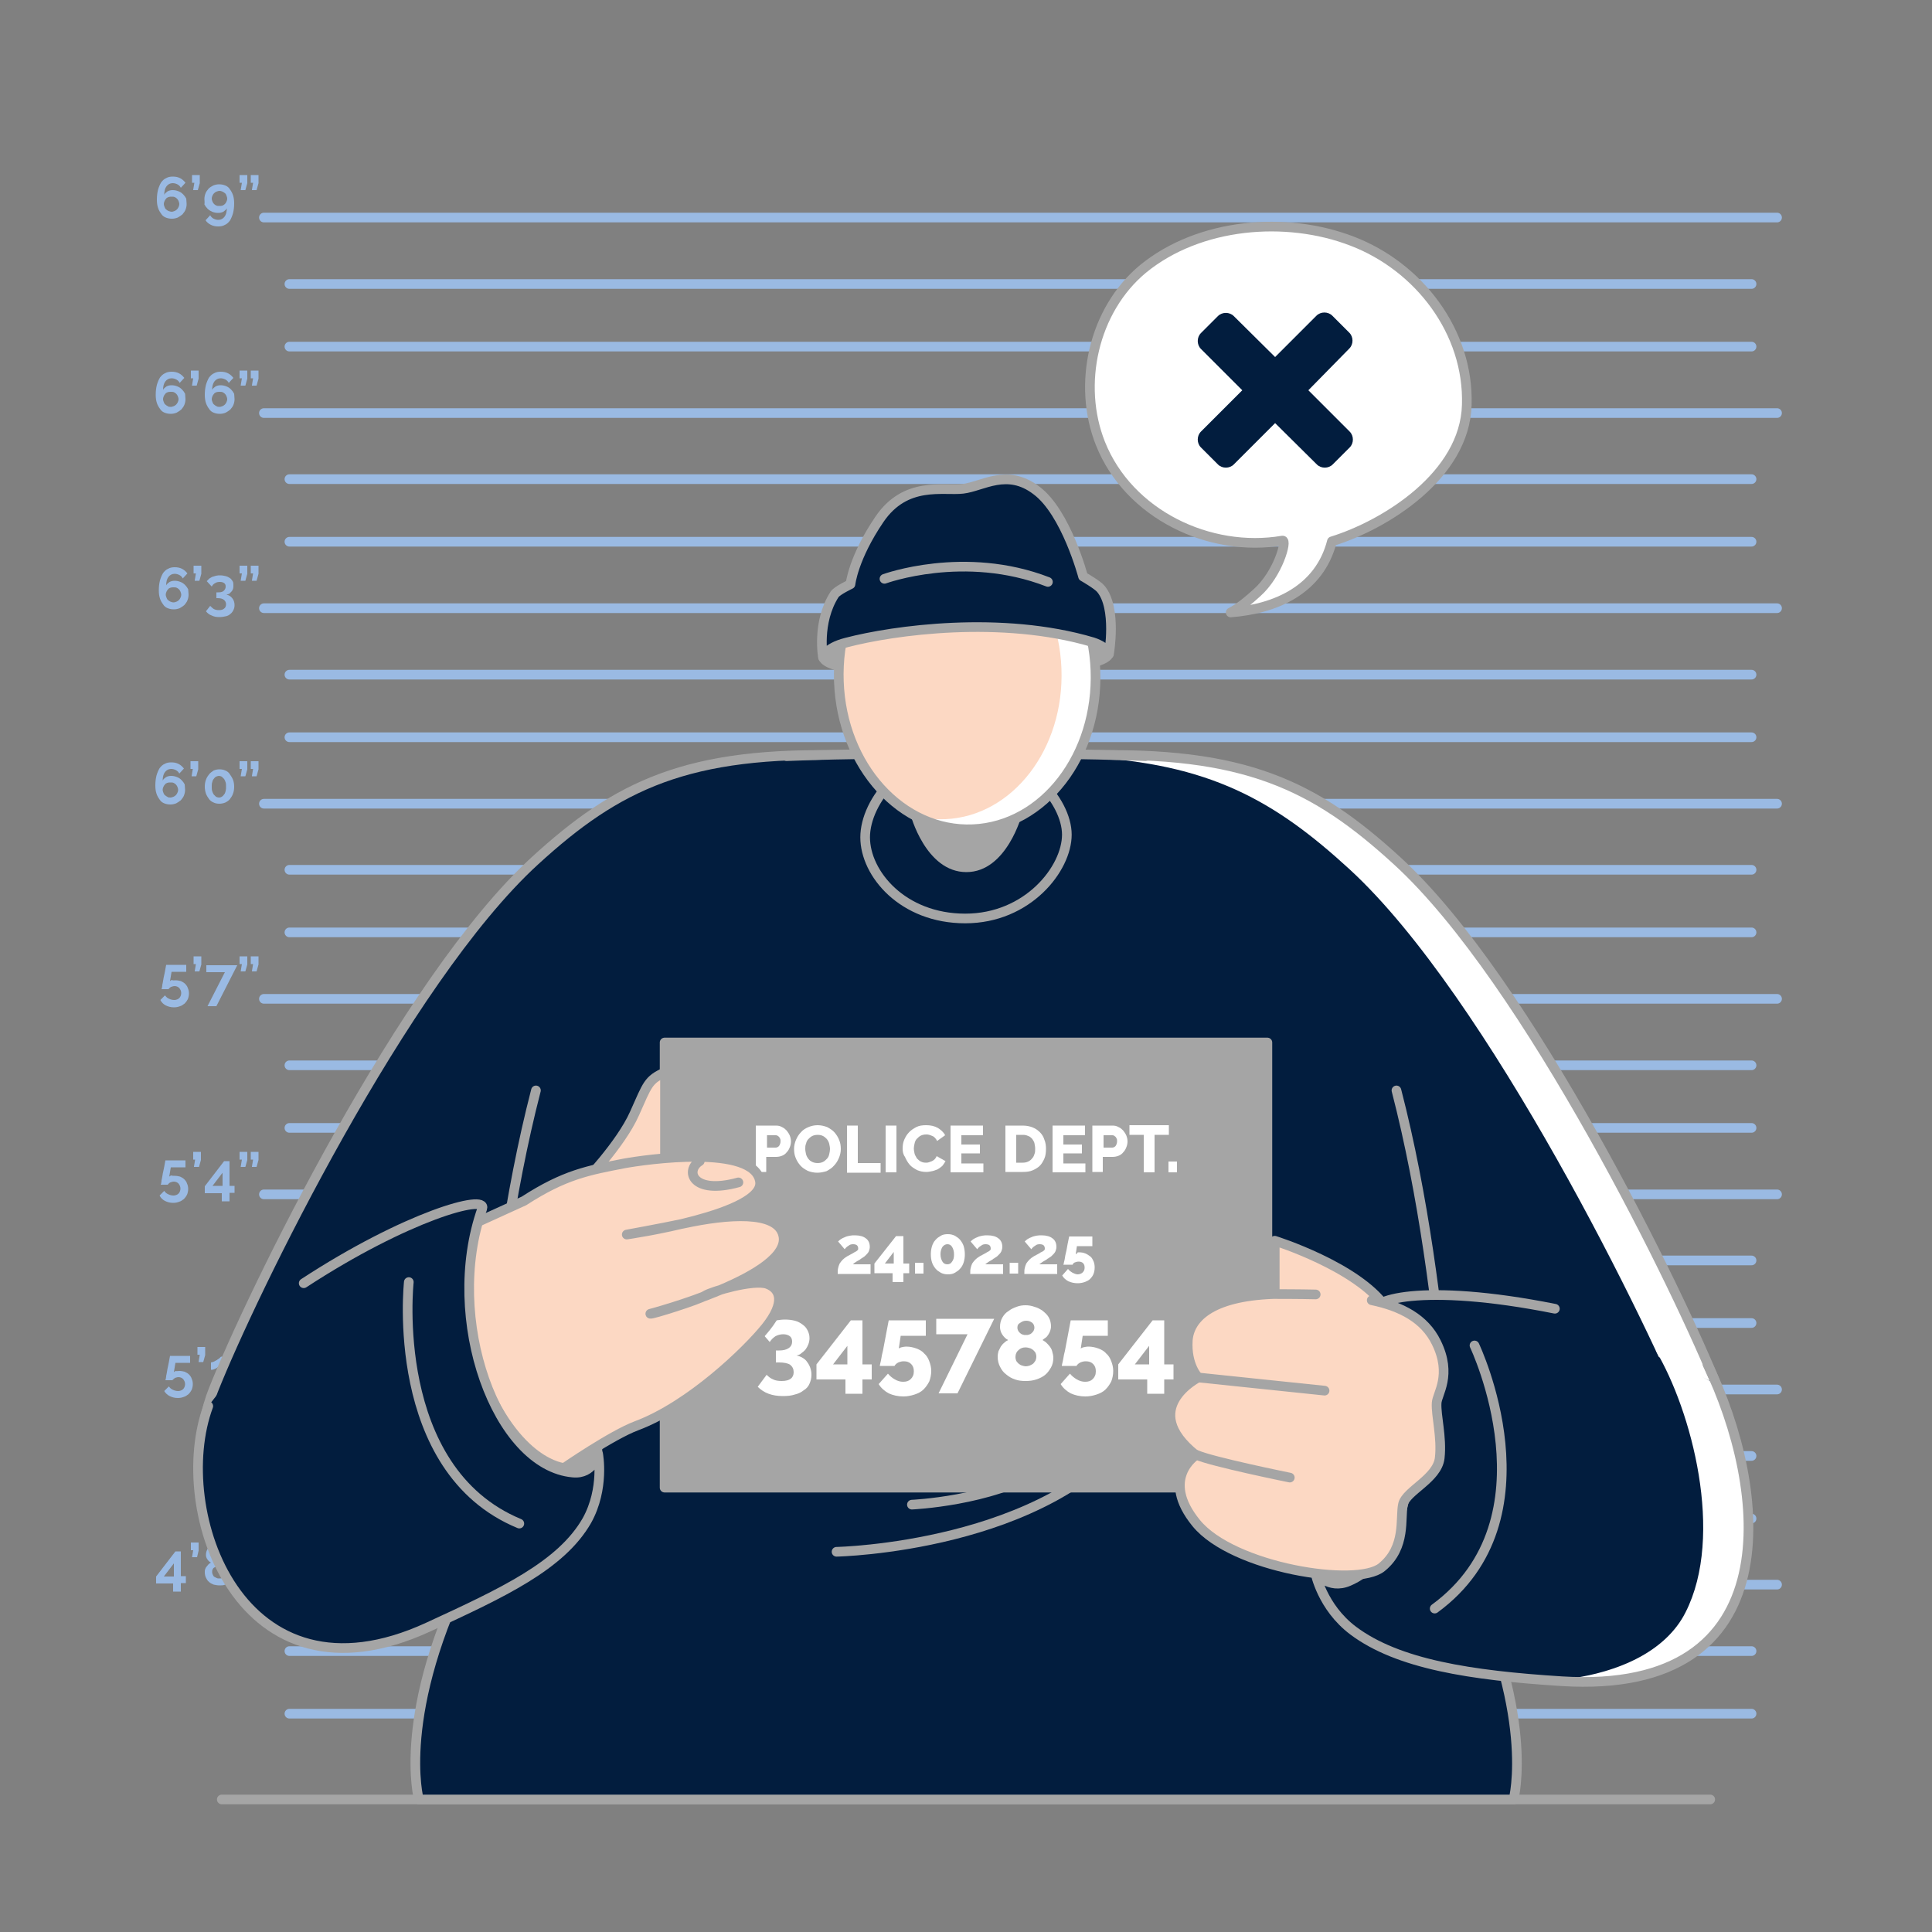 <?xml version="1.0" encoding="utf-8"?>
<!-- Generator: Adobe Illustrator 28.0.0, SVG Export Plug-In . SVG Version: 6.00 Build 0)  -->
<svg version="1.1" xmlns="http://www.w3.org/2000/svg" xmlns:xlink="http://www.w3.org/1999/xlink" x="0px" y="0px"
	 viewBox="0 0 500 500" style="enable-background:new 0 0 500 500;" xml:space="preserve">
<rect x="0" y="0" width="500" height="500" fill="#808080" stroke="none"/>
<style type="text/css">
	.st0{fill:none;stroke:#A5A5A5;stroke-width:2.5;stroke-linecap:round;stroke-linejoin:round;stroke-miterlimit:10;}
	.st1{fill:none;stroke:#9ABAE3;stroke-width:2.5;stroke-linecap:round;stroke-linejoin:round;stroke-miterlimit:10;}
	.st2{fill:#9ABAE3;}
	.st3{fill:#021D3E;}
	.st4{fill:#FFFFFF;}
	.st5{fill:#021D3E;stroke:#A5A5A5;stroke-width:2.5;stroke-linecap:round;stroke-linejoin:round;stroke-miterlimit:10;}
	.st6{fill:#A5A5A5;}
	.st7{fill:#FCD8C3;}
	.st8{fill:#A5A5A5;stroke:#A5A5A5;stroke-width:2.5;stroke-linecap:round;stroke-linejoin:round;stroke-miterlimit:10;}
	.st9{fill:#FCD8C3;stroke:#A5A5A5;stroke-width:2.5;stroke-linecap:round;stroke-linejoin:round;stroke-miterlimit:10;}
	.st10{fill:#FFFFFF;stroke:#A5A5A5;stroke-width:2.5;stroke-linecap:round;stroke-linejoin:round;stroke-miterlimit:10;}
</style>
<g id="Table">
	<line class="st0" x1="57.4" y1="465.7" x2="442.6" y2="465.7"/>
</g>
<g id="Measures_wall">
	<g>
		<line class="st1" x1="68.3" y1="410.1" x2="459.9" y2="410.1"/>
		<g>
			<line class="st1" x1="74.9" y1="443.5" x2="453.3" y2="443.5"/>
			<line class="st1" x1="74.9" y1="427.3" x2="453.3" y2="427.3"/>
		</g>
		<g>
			<line class="st1" x1="74.9" y1="393" x2="453.3" y2="393"/>
			<line class="st1" x1="74.9" y1="376.8" x2="453.3" y2="376.8"/>
		</g>
		<g>
			<line class="st1" x1="74.9" y1="342.4" x2="453.3" y2="342.4"/>
			<line class="st1" x1="74.9" y1="326.2" x2="453.3" y2="326.2"/>
		</g>
		<g>
			<line class="st1" x1="74.9" y1="291.9" x2="453.3" y2="291.9"/>
			<line class="st1" x1="74.9" y1="275.7" x2="453.3" y2="275.7"/>
		</g>
		<g>
			<line class="st1" x1="74.9" y1="241.3" x2="453.3" y2="241.3"/>
			<line class="st1" x1="74.9" y1="225.1" x2="453.3" y2="225.1"/>
		</g>
		<g>
			<line class="st1" x1="74.9" y1="190.8" x2="453.3" y2="190.8"/>
			<line class="st1" x1="74.9" y1="174.6" x2="453.3" y2="174.6"/>
		</g>
		<g>
			<line class="st1" x1="74.9" y1="140.2" x2="453.3" y2="140.2"/>
			<line class="st1" x1="74.9" y1="124" x2="453.3" y2="124"/>
		</g>
		<g>
			<line class="st1" x1="74.9" y1="89.7" x2="453.3" y2="89.7"/>
			<line class="st1" x1="74.9" y1="73.5" x2="453.3" y2="73.5"/>
		</g>
		<line class="st1" x1="68.3" y1="359.6" x2="459.9" y2="359.6"/>
		<line class="st1" x1="68.3" y1="309.1" x2="459.9" y2="309.1"/>
		<line class="st1" x1="68.3" y1="258.5" x2="459.9" y2="258.5"/>
		<line class="st1" x1="68.3" y1="208" x2="459.9" y2="208"/>
		<line class="st1" x1="68.3" y1="157.4" x2="459.9" y2="157.4"/>
		<line class="st1" x1="68.3" y1="106.9" x2="459.9" y2="106.9"/>
		<line class="st1" x1="68.3" y1="56.3" x2="459.9" y2="56.3"/>
		<g>
			<path class="st2" d="M48.3,52.8c0,0.5-0.1,1-0.3,1.5c-0.2,0.5-0.5,0.8-0.8,1.2c-0.4,0.3-0.8,0.6-1.2,0.8c-0.5,0.2-1,0.3-1.5,0.3
				c-0.6,0-1.1-0.1-1.6-0.3c-0.5-0.2-0.9-0.5-1.2-1c-0.3-0.4-0.6-0.9-0.8-1.5c-0.2-0.6-0.3-1.3-0.3-2.1c0-1,0.1-1.8,0.3-2.6
				c0.2-0.7,0.5-1.4,0.8-1.9c0.4-0.5,0.8-0.9,1.3-1.1c0.5-0.3,1.1-0.4,1.7-0.4c0.7,0,1.3,0.1,1.9,0.4c0.6,0.3,1,0.7,1.4,1.2
				l-1.2,1.3c-0.2-0.4-0.5-0.7-0.9-0.9c-0.4-0.2-0.8-0.3-1.2-0.3c-0.7,0-1.2,0.3-1.6,0.8c-0.4,0.5-0.6,1.3-0.6,2.2
				c0.2-0.4,0.5-0.6,0.9-0.9c0.4-0.2,0.8-0.3,1.3-0.3c0.5,0,1,0.1,1.5,0.3c0.5,0.2,0.8,0.4,1.2,0.8c0.3,0.3,0.6,0.7,0.8,1.1
				C48.2,51.8,48.3,52.3,48.3,52.8z M44.4,54.8c0.3,0,0.5-0.1,0.8-0.2c0.2-0.1,0.4-0.2,0.6-0.4c0.2-0.2,0.3-0.4,0.4-0.6
				c0.1-0.2,0.2-0.5,0.2-0.8c0-0.3-0.1-0.5-0.2-0.8c-0.1-0.2-0.2-0.4-0.4-0.6c-0.2-0.2-0.4-0.3-0.6-0.4c-0.2-0.1-0.5-0.1-0.8-0.1
				c-0.3,0-0.5,0-0.8,0.1c-0.2,0.1-0.5,0.2-0.6,0.4c-0.2,0.2-0.3,0.4-0.4,0.6c-0.1,0.2-0.2,0.5-0.2,0.8c0,0.3,0.1,0.5,0.2,0.8
				c0.1,0.2,0.2,0.5,0.4,0.6c0.2,0.2,0.4,0.3,0.6,0.4C43.9,54.7,44.2,54.8,44.4,54.8z"/>
			<path class="st2" d="M50,49.1l0.3-1.8h-0.6v-2h2v2.1l-0.5,1.8H50z"/>
			<path class="st2" d="M52.9,51.5c0-0.5,0.1-1,0.3-1.5c0.2-0.5,0.5-0.8,0.8-1.2c0.3-0.3,0.8-0.6,1.2-0.8c0.5-0.2,1-0.3,1.5-0.3
				c0.6,0,1.1,0.1,1.6,0.3c0.5,0.2,0.9,0.5,1.2,1c0.3,0.4,0.6,0.9,0.8,1.5c0.2,0.6,0.3,1.3,0.3,2.1c0,1-0.1,1.8-0.3,2.6
				c-0.2,0.7-0.5,1.4-0.8,1.9c-0.4,0.5-0.8,0.9-1.3,1.1c-0.5,0.3-1.1,0.4-1.7,0.4c-0.7,0-1.3-0.1-1.9-0.4c-0.6-0.3-1.1-0.7-1.4-1.2
				l1.2-1.3c0.2,0.4,0.5,0.7,0.9,0.9c0.4,0.2,0.8,0.3,1.2,0.3c0.7,0,1.2-0.3,1.6-0.8s0.6-1.3,0.6-2.2c-0.2,0.4-0.5,0.6-0.9,0.9
				c-0.4,0.2-0.8,0.3-1.4,0.3c-0.5,0-1-0.1-1.5-0.3c-0.4-0.2-0.8-0.4-1.2-0.8c-0.3-0.3-0.6-0.7-0.8-1.1C53,52.4,52.9,52,52.9,51.5z
				 M56.8,49.4c-0.3,0-0.5,0.1-0.8,0.2c-0.2,0.1-0.4,0.2-0.6,0.4c-0.2,0.2-0.3,0.4-0.4,0.6s-0.2,0.5-0.2,0.8c0,0.3,0.1,0.5,0.2,0.8
				c0.1,0.2,0.2,0.4,0.4,0.6c0.2,0.2,0.4,0.3,0.6,0.4c0.2,0.1,0.5,0.1,0.8,0.1c0.3,0,0.5,0,0.8-0.1c0.2-0.1,0.4-0.2,0.6-0.4
				c0.2-0.2,0.3-0.4,0.4-0.6c0.1-0.2,0.2-0.5,0.2-0.8c0-0.3-0.1-0.5-0.2-0.8s-0.2-0.5-0.4-0.6c-0.2-0.2-0.4-0.3-0.6-0.4
				C57.4,49.5,57.1,49.4,56.8,49.4z"/>
			<path class="st2" d="M62.3,49.1l0.3-1.8h-0.6v-2h2v2.1l-0.5,1.8H62.3z M65.2,49.1l0.3-1.8h-0.6v-2h2v2.1l-0.5,1.8H65.2z"/>
		</g>
		<g>
			<path class="st2" d="M48,103.3c0,0.5-0.1,1-0.3,1.5c-0.2,0.5-0.5,0.8-0.8,1.2c-0.4,0.3-0.8,0.6-1.2,0.8c-0.5,0.2-1,0.3-1.5,0.3
				c-0.6,0-1.1-0.1-1.6-0.3c-0.5-0.2-0.9-0.5-1.2-1c-0.3-0.4-0.6-0.9-0.8-1.5c-0.2-0.6-0.3-1.3-0.3-2.1c0-1,0.1-1.8,0.3-2.6
				c0.2-0.7,0.5-1.4,0.8-1.9c0.4-0.5,0.8-0.9,1.3-1.1c0.5-0.3,1.1-0.4,1.7-0.4c0.7,0,1.3,0.1,1.9,0.4c0.6,0.3,1,0.7,1.4,1.2
				l-1.2,1.3c-0.2-0.4-0.5-0.7-0.9-0.9c-0.4-0.2-0.8-0.3-1.2-0.3c-0.7,0-1.2,0.3-1.6,0.8c-0.4,0.5-0.6,1.3-0.6,2.2
				c0.2-0.4,0.5-0.6,0.9-0.9c0.4-0.2,0.8-0.3,1.3-0.3c0.5,0,1,0.1,1.5,0.3c0.5,0.2,0.8,0.4,1.2,0.8c0.3,0.3,0.6,0.7,0.8,1.1
				C47.9,102.3,48,102.8,48,103.3z M44.2,105.3c0.3,0,0.5-0.1,0.8-0.2c0.2-0.1,0.4-0.2,0.6-0.4c0.2-0.2,0.3-0.4,0.4-0.6
				c0.1-0.2,0.2-0.5,0.2-0.8c0-0.3-0.1-0.5-0.2-0.8c-0.1-0.2-0.2-0.4-0.4-0.6c-0.2-0.2-0.4-0.3-0.6-0.4c-0.2-0.1-0.5-0.1-0.8-0.1
				c-0.3,0-0.5,0-0.8,0.1c-0.2,0.1-0.5,0.2-0.6,0.4c-0.2,0.2-0.3,0.4-0.4,0.6c-0.1,0.2-0.2,0.5-0.2,0.8c0,0.3,0.1,0.5,0.2,0.8
				c0.1,0.2,0.2,0.5,0.4,0.6c0.2,0.2,0.4,0.3,0.6,0.4C43.6,105.3,43.9,105.3,44.2,105.3z"/>
			<path class="st2" d="M49.7,99.7l0.3-1.8h-0.6v-2h2v2.1l-0.5,1.8H49.7z"/>
			<path class="st2" d="M60.7,103.3c0,0.5-0.1,1-0.3,1.5c-0.2,0.5-0.5,0.8-0.8,1.2c-0.4,0.3-0.8,0.6-1.2,0.8c-0.5,0.2-1,0.3-1.5,0.3
				c-0.6,0-1.1-0.1-1.6-0.3c-0.5-0.2-0.9-0.5-1.2-1c-0.3-0.4-0.6-0.9-0.8-1.5c-0.2-0.6-0.3-1.3-0.3-2.1c0-1,0.1-1.8,0.3-2.6
				c0.2-0.7,0.5-1.4,0.8-1.9c0.4-0.5,0.8-0.9,1.3-1.1c0.5-0.3,1.1-0.4,1.7-0.4c0.7,0,1.3,0.1,1.9,0.4c0.6,0.3,1,0.7,1.4,1.2
				l-1.2,1.3c-0.2-0.4-0.5-0.7-0.9-0.9c-0.4-0.2-0.8-0.3-1.2-0.3c-0.7,0-1.2,0.3-1.6,0.8c-0.4,0.5-0.6,1.3-0.6,2.2
				c0.2-0.4,0.5-0.6,0.9-0.9c0.4-0.2,0.8-0.3,1.3-0.3c0.5,0,1,0.1,1.5,0.3c0.5,0.2,0.8,0.4,1.2,0.8c0.3,0.3,0.6,0.7,0.8,1.1
				C60.6,102.3,60.7,102.8,60.7,103.3z M56.8,105.3c0.3,0,0.5-0.1,0.8-0.2c0.2-0.1,0.4-0.2,0.6-0.4c0.2-0.2,0.3-0.4,0.4-0.6
				c0.1-0.2,0.2-0.5,0.2-0.8c0-0.3-0.1-0.5-0.2-0.8c-0.1-0.2-0.2-0.4-0.4-0.6c-0.2-0.2-0.4-0.3-0.6-0.4c-0.2-0.1-0.5-0.1-0.8-0.1
				s-0.5,0-0.8,0.1c-0.2,0.1-0.5,0.2-0.6,0.4c-0.2,0.2-0.3,0.4-0.4,0.6c-0.1,0.2-0.2,0.5-0.2,0.8c0,0.3,0.1,0.5,0.2,0.8
				c0.1,0.2,0.2,0.5,0.4,0.6c0.2,0.2,0.4,0.3,0.6,0.4C56.3,105.3,56.5,105.3,56.8,105.3z"/>
			<path class="st2" d="M62.3,99.7l0.3-1.8h-0.6v-2h2v2.1l-0.5,1.8H62.3z M65.2,99.7l0.3-1.8h-0.6v-2h2v2.1l-0.5,1.8H65.2z"/>
		</g>
		<g>
			<path class="st2" d="M48.8,153.9c0,0.5-0.1,1-0.3,1.5c-0.2,0.5-0.5,0.8-0.8,1.2c-0.4,0.3-0.8,0.6-1.2,0.8c-0.5,0.2-1,0.3-1.5,0.3
				c-0.6,0-1.1-0.1-1.6-0.3c-0.5-0.2-0.9-0.5-1.2-1c-0.3-0.4-0.6-0.9-0.8-1.5c-0.2-0.6-0.3-1.3-0.3-2.1c0-1,0.1-1.8,0.3-2.6
				c0.2-0.7,0.5-1.4,0.8-1.9c0.4-0.5,0.8-0.9,1.3-1.1c0.5-0.3,1.1-0.4,1.7-0.4c0.7,0,1.3,0.1,1.9,0.4c0.6,0.3,1,0.7,1.4,1.2
				l-1.2,1.3c-0.2-0.4-0.5-0.7-0.9-0.9c-0.4-0.2-0.8-0.3-1.2-0.3c-0.7,0-1.2,0.3-1.6,0.8c-0.4,0.5-0.6,1.3-0.6,2.2
				c0.2-0.4,0.5-0.6,0.9-0.9c0.4-0.2,0.8-0.3,1.3-0.3c0.5,0,1,0.1,1.5,0.3c0.5,0.2,0.8,0.4,1.2,0.8c0.3,0.3,0.6,0.7,0.8,1.1
				C48.7,152.9,48.8,153.4,48.8,153.9z M44.9,155.9c0.3,0,0.5-0.1,0.8-0.2c0.2-0.1,0.4-0.2,0.6-0.4c0.2-0.2,0.3-0.4,0.4-0.6
				c0.1-0.2,0.2-0.5,0.2-0.8c0-0.3-0.1-0.5-0.2-0.8c-0.1-0.2-0.2-0.4-0.4-0.6c-0.2-0.2-0.4-0.3-0.6-0.4c-0.2-0.1-0.5-0.1-0.8-0.1
				s-0.5,0-0.8,0.1c-0.2,0.1-0.5,0.2-0.6,0.4c-0.2,0.2-0.3,0.4-0.4,0.6c-0.1,0.2-0.2,0.5-0.2,0.8c0,0.3,0.1,0.5,0.2,0.8
				c0.1,0.2,0.2,0.5,0.4,0.6c0.2,0.2,0.4,0.3,0.6,0.4C44.4,155.8,44.6,155.9,44.9,155.9z"/>
			<path class="st2" d="M50.4,150.2l0.3-1.8h-0.6v-2h2v2.1l-0.5,1.8H50.4z"/>
			<path class="st2" d="M58.6,153.9c0.6,0.1,1.1,0.4,1.5,0.9c0.4,0.5,0.6,1.1,0.6,1.8c0,0.5-0.1,0.9-0.3,1.3c-0.2,0.4-0.4,0.7-0.8,1
				c-0.3,0.3-0.7,0.5-1.2,0.6s-1,0.2-1.6,0.2c-0.8,0-1.4-0.1-2-0.4c-0.6-0.2-1.1-0.6-1.5-1.1l1.1-1.4c0.3,0.3,0.6,0.6,0.9,0.8
				c0.4,0.2,0.8,0.3,1.3,0.3c0.6,0,1.1-0.1,1.4-0.4c0.3-0.2,0.5-0.6,0.5-1.1c0-0.5-0.2-0.9-0.6-1.2c-0.4-0.3-0.9-0.4-1.7-0.4H56
				v-1.5h0.5c0.6,0,1.1-0.1,1.4-0.4c0.3-0.3,0.5-0.6,0.5-1.1c0-0.4-0.1-0.7-0.4-0.9c-0.3-0.2-0.6-0.3-1.1-0.3
				c-0.5,0-0.9,0.1-1.2,0.3c-0.4,0.2-0.7,0.5-0.9,0.9l-1.3-1.4c0.2-0.2,0.4-0.4,0.6-0.6c0.2-0.2,0.5-0.3,0.8-0.5
				c0.3-0.1,0.7-0.2,1-0.3c0.4-0.1,0.8-0.1,1.1-0.1c0.5,0,1,0.1,1.4,0.2c0.4,0.1,0.8,0.3,1.1,0.5c0.3,0.2,0.5,0.5,0.7,0.8
				c0.2,0.3,0.2,0.7,0.2,1.1c0,0.3,0,0.6-0.1,0.9c-0.1,0.3-0.2,0.5-0.4,0.7c-0.2,0.2-0.4,0.4-0.6,0.6
				C59.2,153.7,58.9,153.8,58.6,153.9z"/>
			<path class="st2" d="M62.3,150.2l0.3-1.8h-0.6v-2h2v2.1l-0.5,1.8H62.3z M65.2,150.2l0.3-1.8h-0.6v-2h2v2.1l-0.5,1.8H65.2z"/>
		</g>
		<g>
			<path class="st2" d="M47.9,204.4c0,0.5-0.1,1-0.3,1.5c-0.2,0.5-0.5,0.8-0.8,1.2c-0.4,0.3-0.8,0.6-1.2,0.8c-0.5,0.2-1,0.3-1.5,0.3
				c-0.6,0-1.1-0.1-1.6-0.3c-0.5-0.2-0.9-0.5-1.2-1c-0.3-0.4-0.6-0.9-0.8-1.5c-0.2-0.6-0.3-1.3-0.3-2.1c0-1,0.1-1.8,0.3-2.6
				c0.2-0.7,0.5-1.4,0.8-1.9c0.4-0.5,0.8-0.9,1.3-1.1c0.5-0.3,1.1-0.4,1.7-0.4c0.7,0,1.3,0.1,1.9,0.4c0.6,0.3,1,0.7,1.4,1.2
				l-1.2,1.3c-0.2-0.4-0.5-0.7-0.9-0.9c-0.4-0.2-0.8-0.3-1.2-0.3c-0.7,0-1.2,0.3-1.6,0.8c-0.4,0.5-0.6,1.3-0.6,2.2
				c0.2-0.4,0.5-0.6,0.9-0.9c0.4-0.2,0.8-0.3,1.3-0.3c0.5,0,1,0.1,1.5,0.3c0.5,0.2,0.8,0.4,1.2,0.8c0.3,0.3,0.6,0.7,0.8,1.1
				C47.8,203.4,47.9,203.9,47.9,204.4z M44.1,206.4c0.3,0,0.5-0.1,0.8-0.2c0.2-0.1,0.4-0.2,0.6-0.4c0.2-0.2,0.3-0.4,0.4-0.6
				c0.1-0.2,0.2-0.5,0.2-0.8c0-0.3-0.1-0.5-0.2-0.8c-0.1-0.2-0.2-0.4-0.4-0.6c-0.2-0.2-0.4-0.3-0.6-0.4c-0.2-0.1-0.5-0.1-0.8-0.1
				c-0.3,0-0.5,0-0.8,0.1c-0.2,0.1-0.5,0.2-0.6,0.4c-0.2,0.2-0.3,0.4-0.4,0.6c-0.1,0.2-0.2,0.5-0.2,0.8c0,0.3,0.1,0.5,0.2,0.8
				c0.1,0.2,0.2,0.5,0.4,0.6c0.2,0.2,0.4,0.3,0.6,0.4C43.5,206.4,43.8,206.4,44.1,206.4z"/>
			<path class="st2" d="M49.6,200.8l0.3-1.8h-0.6v-2h2v2.1l-0.5,1.8H49.6z"/>
			<path class="st2" d="M60.6,203.6c0,0.7-0.1,1.3-0.3,1.8c-0.2,0.6-0.5,1-0.8,1.4c-0.3,0.4-0.8,0.7-1.2,0.9c-0.5,0.2-1,0.3-1.5,0.3
				c-0.6,0-1.1-0.1-1.5-0.3c-0.5-0.2-0.9-0.5-1.2-0.9c-0.3-0.4-0.6-0.9-0.8-1.4c-0.2-0.6-0.3-1.2-0.3-1.8c0-0.7,0.1-1.3,0.3-1.8
				c0.2-0.6,0.5-1,0.8-1.4c0.3-0.4,0.8-0.7,1.2-1c0.5-0.2,1-0.3,1.5-0.3c0.5,0,1.1,0.1,1.5,0.3c0.5,0.2,0.9,0.5,1.2,1
				c0.3,0.4,0.6,0.9,0.8,1.4C60.5,202.3,60.6,202.9,60.6,203.6z M58.5,203.6c0-0.4,0-0.8-0.1-1.1c-0.1-0.3-0.2-0.6-0.4-0.9
				c-0.2-0.2-0.4-0.4-0.6-0.6c-0.2-0.1-0.5-0.2-0.7-0.2c-0.3,0-0.5,0.1-0.8,0.2c-0.2,0.1-0.4,0.3-0.6,0.6c-0.2,0.2-0.3,0.5-0.4,0.9
				c-0.1,0.3-0.1,0.7-0.1,1.1c0,0.4,0,0.8,0.1,1.1c0.1,0.3,0.2,0.6,0.4,0.9c0.2,0.2,0.4,0.4,0.6,0.6c0.2,0.1,0.5,0.2,0.8,0.2
				c0.3,0,0.5-0.1,0.7-0.2c0.2-0.1,0.4-0.3,0.6-0.6c0.2-0.2,0.3-0.5,0.4-0.9C58.5,204.3,58.5,204,58.5,203.6z"/>
			<path class="st2" d="M62.3,200.8l0.3-1.8h-0.6v-2h2v2.1l-0.5,1.8H62.3z M65.2,200.8l0.3-1.8h-0.6v-2h2v2.1l-0.5,1.8H65.2z"/>
		</g>
		<g>
			<path class="st2" d="M45.4,253.7c0.5,0,1,0.1,1.4,0.2c0.4,0.2,0.8,0.4,1.1,0.7c0.3,0.3,0.6,0.7,0.7,1.1c0.2,0.4,0.3,0.9,0.3,1.4
				c0,0.5-0.1,1-0.3,1.5c-0.2,0.4-0.5,0.8-0.8,1.1c-0.4,0.3-0.8,0.6-1.2,0.7c-0.5,0.2-1,0.3-1.6,0.3c-0.8,0-1.5-0.2-2.1-0.5
				c-0.6-0.3-1.1-0.8-1.4-1.4l1.2-1.2c0.3,0.4,0.6,0.7,1.1,0.9c0.4,0.2,0.9,0.3,1.3,0.3c0.5,0,1-0.2,1.3-0.5
				c0.3-0.3,0.5-0.8,0.5-1.3c0-0.5-0.2-0.9-0.5-1.3c-0.3-0.3-0.7-0.5-1.2-0.5c-0.3,0-0.6,0.1-0.9,0.2c-0.3,0.1-0.5,0.4-0.7,0.6h-1.8
				c0,0,0-0.1,0.1-0.3c0-0.2,0.1-0.4,0.1-0.8c0.1-0.3,0.1-0.6,0.2-1s0.1-0.8,0.2-1.1c0.2-0.9,0.4-1.9,0.6-3.1h5.2v1.8h-3.8l-0.4,2.4
				c0.1-0.1,0.3-0.2,0.5-0.3C44.7,253.8,45,253.7,45.4,253.7z"/>
			<path class="st2" d="M50.4,251.3l0.3-1.8h-0.6v-2h2v2.1l-0.5,1.8H50.4z"/>
			<path class="st2" d="M58.2,251.6h-4.8v-1.8h8L56,260.4h-2.3L58.2,251.6z"/>
			<path class="st2" d="M62.3,251.3l0.3-1.8h-0.6v-2h2v2.1l-0.5,1.8H62.3z M65.2,251.3l0.3-1.8h-0.6v-2h2v2.1l-0.5,1.8H65.2z"/>
		</g>
		<g>
			<path class="st2" d="M45.2,304.3c0.5,0,1,0.1,1.4,0.2c0.4,0.2,0.8,0.4,1.1,0.7c0.3,0.3,0.6,0.7,0.7,1.1c0.2,0.4,0.3,0.9,0.3,1.4
				c0,0.5-0.1,1-0.3,1.5c-0.2,0.4-0.5,0.8-0.8,1.1c-0.4,0.3-0.8,0.6-1.2,0.7c-0.5,0.2-1,0.3-1.6,0.3c-0.8,0-1.5-0.2-2.1-0.5
				c-0.6-0.3-1.1-0.8-1.4-1.4l1.2-1.2c0.3,0.4,0.6,0.7,1.1,0.9c0.4,0.2,0.9,0.3,1.3,0.3c0.5,0,1-0.2,1.3-0.5
				c0.3-0.3,0.5-0.8,0.5-1.3c0-0.5-0.2-0.9-0.5-1.3c-0.3-0.3-0.7-0.5-1.2-0.5c-0.3,0-0.6,0.1-0.9,0.2c-0.3,0.1-0.5,0.4-0.7,0.6h-1.8
				c0,0,0-0.1,0.1-0.3c0-0.2,0.1-0.4,0.1-0.8c0.1-0.3,0.1-0.6,0.2-1c0.1-0.4,0.1-0.8,0.2-1.1c0.2-0.9,0.4-1.9,0.6-3.1h5.2v1.8h-3.8
				l-0.4,2.4c0.1-0.1,0.3-0.2,0.5-0.3C44.6,304.3,44.9,304.3,45.2,304.3z"/>
			<path class="st2" d="M50.2,301.9l0.3-1.8H50v-2h2v2.1l-0.5,1.8H50.2z"/>
			<path class="st2" d="M57.4,311v-2.2H53v-1.8l5-6.5h1.4v6.4h1.3v1.8h-1.3v2.2H57.4z M55,306.9h2.6v-3.4L55,306.9z"/>
			<path class="st2" d="M62.3,301.9l0.3-1.8h-0.6v-2h2v2.1l-0.5,1.8H62.3z M65.2,301.9l0.3-1.8h-0.6v-2h2v2.1l-0.5,1.8H65.2z"/>
		</g>
		<g>
			<path class="st2" d="M46.4,354.8c0.5,0,1,0.1,1.4,0.2c0.4,0.2,0.8,0.4,1.1,0.7s0.6,0.7,0.7,1.1c0.2,0.4,0.3,0.9,0.3,1.4
				c0,0.5-0.1,1-0.3,1.5c-0.2,0.4-0.5,0.8-0.8,1.1c-0.4,0.3-0.8,0.6-1.2,0.7c-0.5,0.2-1,0.3-1.6,0.3c-0.8,0-1.5-0.2-2.1-0.5
				c-0.6-0.3-1.1-0.8-1.4-1.3l1.2-1.2c0.3,0.4,0.6,0.7,1.1,0.9c0.4,0.2,0.9,0.3,1.3,0.3c0.5,0,1-0.2,1.3-0.5
				c0.3-0.3,0.5-0.8,0.5-1.3c0-0.5-0.2-0.9-0.5-1.3c-0.3-0.3-0.7-0.5-1.2-0.5c-0.3,0-0.6,0.1-0.9,0.2c-0.3,0.2-0.5,0.4-0.7,0.6h-1.8
				c0,0,0-0.1,0.1-0.3c0-0.2,0.1-0.4,0.1-0.8c0.1-0.3,0.1-0.6,0.2-1c0.1-0.4,0.1-0.8,0.2-1.1c0.2-0.9,0.4-2,0.6-3.1h5.2v1.8h-3.8
				l-0.4,2.4c0.1-0.1,0.3-0.2,0.5-0.3C45.7,354.9,46,354.8,46.4,354.8z"/>
			<path class="st2" d="M51.4,352.4l0.3-1.8h-0.6v-2h2v2.1l-0.5,1.8H51.4z"/>
			<path class="st2" d="M60.9,357.8v1.8h-6.1v-1.8H57v-4.5c-0.1,0.1-0.2,0.2-0.4,0.4c-0.2,0.1-0.4,0.2-0.6,0.4
				c-0.2,0.1-0.5,0.2-0.7,0.3c-0.2,0.1-0.5,0.1-0.7,0.1v-1.9c0.2,0,0.4-0.1,0.7-0.2c0.3-0.1,0.5-0.3,0.8-0.4
				c0.2-0.2,0.5-0.3,0.7-0.5c0.2-0.2,0.3-0.3,0.4-0.4H59v6.8H60.9z"/>
			<path class="st2" d="M62.3,352.4l0.3-1.8h-0.6v-2h2v2.1l-0.5,1.8H62.3z M65.2,352.4l0.3-1.8h-0.6v-2h2v2.1l-0.5,1.8H65.2z"/>
		</g>
		<g>
			<path class="st2" d="M44.8,412v-2.2h-4.4V408l5-6.5h1.4v6.4h1.3v1.8h-1.3v2.2H44.8z M42.4,408H45v-3.4L42.4,408z"/>
			<path class="st2" d="M49.7,403l0.3-1.8h-0.6v-2h2v2.1L51,403H49.7z"/>
			<path class="st2" d="M60.6,407c0,0.5-0.1,1-0.3,1.4c-0.2,0.4-0.5,0.7-0.8,1c-0.4,0.3-0.8,0.5-1.2,0.7c-0.5,0.2-1,0.2-1.5,0.2
				c-0.5,0-1-0.1-1.5-0.2c-0.5-0.2-0.9-0.4-1.2-0.7c-0.4-0.3-0.6-0.7-0.8-1.1c-0.2-0.4-0.3-0.9-0.3-1.4c0-0.3,0-0.6,0.1-0.8
				c0.1-0.3,0.2-0.5,0.4-0.7c0.2-0.2,0.3-0.4,0.5-0.6c0.2-0.2,0.4-0.3,0.6-0.4c-0.4-0.2-0.7-0.5-0.9-0.8c-0.3-0.4-0.4-0.8-0.4-1.2
				c0-0.5,0.1-0.9,0.3-1.3c0.2-0.4,0.5-0.7,0.8-0.9c0.3-0.2,0.7-0.4,1.1-0.6c0.4-0.1,0.8-0.2,1.2-0.2c0.4,0,0.8,0.1,1.2,0.2
				c0.4,0.1,0.8,0.3,1.1,0.6c0.3,0.2,0.6,0.6,0.8,0.9c0.2,0.4,0.3,0.8,0.3,1.3c0,0.2,0,0.4-0.1,0.6c-0.1,0.2-0.2,0.4-0.3,0.6
				s-0.3,0.3-0.4,0.5c-0.2,0.1-0.4,0.3-0.5,0.3c0.2,0.1,0.4,0.2,0.6,0.4c0.2,0.2,0.4,0.4,0.5,0.6c0.2,0.2,0.3,0.5,0.4,0.7
				C60.6,406.4,60.6,406.7,60.6,407z M58.6,406.9c0-0.2-0.1-0.5-0.2-0.7c-0.1-0.2-0.2-0.4-0.4-0.5c-0.2-0.1-0.4-0.2-0.6-0.3
				c-0.2-0.1-0.4-0.1-0.7-0.1c-0.2,0-0.5,0-0.7,0.1c-0.2,0.1-0.4,0.2-0.6,0.3c-0.2,0.1-0.3,0.3-0.4,0.5c-0.1,0.2-0.1,0.4-0.1,0.7
				c0,0.2,0.1,0.5,0.2,0.7c0.1,0.2,0.2,0.4,0.4,0.5c0.2,0.1,0.4,0.2,0.6,0.3c0.2,0.1,0.4,0.1,0.7,0.1c0.2,0,0.5,0,0.7-0.1
				c0.2-0.1,0.4-0.2,0.6-0.3c0.2-0.1,0.3-0.3,0.4-0.5C58.6,407.3,58.6,407.1,58.6,406.9z M55.3,402.5c0,0.2,0,0.4,0.1,0.5
				c0.1,0.2,0.2,0.3,0.4,0.4c0.1,0.1,0.3,0.2,0.5,0.2c0.2,0.1,0.4,0.1,0.5,0.1c0.2,0,0.3,0,0.5-0.1c0.2-0.1,0.3-0.1,0.5-0.2
				c0.1-0.1,0.3-0.2,0.4-0.4c0.1-0.2,0.1-0.3,0.1-0.5c0-0.4-0.1-0.7-0.4-0.9c-0.3-0.2-0.7-0.3-1.1-0.3c-0.4,0-0.8,0.1-1.1,0.3
				C55.4,401.8,55.3,402.1,55.3,402.5z"/>
			<path class="st2" d="M62.3,403l0.3-1.8h-0.6v-2h2v2.1l-0.5,1.8H62.3z M65.2,403l0.3-1.8h-0.6v-2h2v2.1l-0.5,1.8H65.2z"/>
		</g>
	</g>
</g>
<g id="Character">
	<g>
		<g>
			<g>
				<g>
					<path class="st3" d="M301.7,288.9c25.7,55,42.2,80.2,74.1,117.6c33.6,39.4,84.4-7.7,69-46.7c-9.9-25-49.4-106.1-83.2-137
						c-21.4-19.6-39.5-28.5-80.7-27.3"/>
				</g>
			</g>
			<g>
				<g>
					<path class="st4" d="M436.7,404.6c4.5-10.7,5.5-23,0.8-34.7C427,343.5,385,257.8,349.3,225c-19.5-17.9-36.3-27.4-68.4-29.1
						l-0.1-0.3c41.2-1.2,59.3,7.7,80.7,27.3c33.8,30.9,73.4,112,83.2,137C451,375.5,446.5,392.4,436.7,404.6z"/>
				</g>
			</g>
			<g>
				<g>
					<path class="st0" d="M301.7,288.9c25.7,55,42.2,80.2,74.1,117.6c33.6,39.4,84.4-7.7,69-46.7c-9.9-25-49.4-106.1-83.2-137
						c-21.4-19.6-39.5-28.5-80.7-27.3"/>
				</g>
			</g>
		</g>
		<g>
			<g>
				<path class="st5" d="M198.3,288.9c-25.7,55-42.2,80.2-74.1,117.6c-33.6,39.4-84.4-7.7-69-46.7c9.9-25,49.4-106.1,83.2-137
					c21.4-19.6,39.5-28.5,80.7-27.3"/>
			</g>
		</g>
		<g>
			<g>
				<path class="st3" d="M391.6,465.7H108.4c0,0-6.2-22.4,13.8-61.6c2.9-5.8,2.4-145.1,49.3-187.9c24.7-22.6,56.1-21.9,78.5-21.9
					c22.4,0,53.8-0.7,78.5,21.9c46.9,42.9,46.4,182.1,49.3,187.9C397.8,443.3,391.6,465.7,391.6,465.7z"/>
				<g>
					<path class="st0" d="M361.4,282.2c14.1,54.5,14.5,118.1,16.5,121.9c19.9,39.2,13.8,61.6,13.8,61.6H108.4
						c0,0-6.2-22.4,13.8-61.6c2-3.9,2.4-67.4,16.5-121.9"/>
					<path class="st0" d="M203.6,195.7c16.7-0.7,32.6-0.6,46.4-0.6s29.8-0.1,46.4,0.6"/>
				</g>
			</g>
			<path class="st0" d="M216.5,401.6c0,0,54.9-1.1,77.6-32.3"/>
			<path class="st0" d="M236,389.4c0,0,20.4-0.9,33.5-9"/>
		</g>
		<g>
			<path class="st5" d="M249.8,194.4c-15.7,0-25.9,12.9-25.9,22.3s9.7,21,25.9,21c16.2,0,26.3-12.9,26.3-21.7
				S265.2,194.4,249.8,194.4z"/>
			<path class="st6" d="M235.6,210.7h28.9c0,0-3.9,15-14.4,15C239.5,225.7,235.6,210.7,235.6,210.7z"/>
			<g>
				<g>
					<path class="st7" d="M217.1,176.4c-0.8-21.9,13.3-40.3,31.7-41.1c18.3-0.8,33.9,16.3,34.7,38.2c0.8,21.9-13.3,40.3-31.7,41.1
						C233.4,215.4,217.9,198.3,217.1,176.4z"/>
					<path class="st4" d="M251.8,214.6c-5.1,0.2-10-1-14.4-3.3c2.4,0.6,4.8,0.8,7.3,0.7c17.4-0.8,30.8-18.2,30-39
						c-0.8-20.8-15.5-37-32.9-36.2c-0.4,0-0.9,0-1.3,0.1c2.6-1,5.4-1.5,8.3-1.6c18.3-0.8,33.9,16.3,34.7,38.2
						C284.3,195.4,270.1,213.8,251.8,214.6z"/>
					<path class="st0" d="M217.1,176.4c-0.8-21.9,13.3-40.3,31.7-41.1c18.3-0.8,33.9,16.3,34.7,38.2c0.8,21.9-13.3,40.3-31.7,41.1
						C233.4,215.4,217.9,198.3,217.1,176.4z"/>
				</g>
				<g>
					<path class="st5" d="M213,170.2c0,0,0.5-2.5,6-3.9c12.2-3.2,40.2-7.1,63.8-0.1c1.9,0.6,3.9,1.8,4.2,3.1c0,0,2.1-11.9-2.1-16.9
						c-0.9-1.1-4.6-3.2-4.6-3.2s-4.4-16.6-12.1-22.3c-7.6-5.8-13.9-1-19-0.4c-5.1,0.6-14.8-2.1-21.6,7.9c-6.8,10-7.5,16.8-7.5,16.8
						s-3.4,1.6-4.1,2.6C211.3,161.1,213,170.2,213,170.2z"/>
					<path class="st0" d="M228.9,149.8c0,0,20.7-7.6,42.3,0.8"/>
					<path class="st6" d="M212,170c-0.6,2.5,5.1,3.7,5.1,3.7l0.1-6.3C217.2,167.4,212.4,168.3,212,170z"/>
					<path class="st6" d="M288,169.1c0.6,2.5-5.3,3.7-5.3,3.7l-0.1-6.3C282.5,166.4,287.6,167.4,288,169.1z"/>
				</g>
			</g>
		</g>
		<g>
			<rect x="172" y="269.8" class="st8" width="156" height="115.2"/>
			<g>
				<path class="st4" d="M195.6,303.4v-12.1h5.2c0.6,0,1.1,0.1,1.6,0.4c0.5,0.2,0.9,0.6,1.2,0.9c0.3,0.4,0.6,0.8,0.8,1.3
					c0.2,0.5,0.3,1,0.3,1.5c0,0.5-0.1,1-0.3,1.5c-0.2,0.5-0.4,0.9-0.8,1.3c-0.3,0.4-0.7,0.7-1.2,0.9c-0.5,0.2-1,0.3-1.6,0.3h-2.5
					v3.9H195.6z M198.4,297h2.3c0.3,0,0.6-0.1,0.9-0.4c0.2-0.3,0.4-0.7,0.4-1.2c0-0.3,0-0.5-0.1-0.7c-0.1-0.2-0.2-0.4-0.3-0.5
					c-0.1-0.1-0.3-0.2-0.4-0.3c-0.2-0.1-0.3-0.1-0.5-0.1h-2.2V297z"/>
				<path class="st4" d="M211.5,303.5c-0.9,0-1.7-0.2-2.5-0.5c-0.7-0.4-1.4-0.8-1.9-1.4c-0.5-0.6-0.9-1.2-1.2-2
					c-0.3-0.7-0.4-1.5-0.4-2.3c0-0.8,0.2-1.6,0.5-2.3c0.3-0.7,0.7-1.4,1.3-2c0.5-0.6,1.2-1,1.9-1.3c0.7-0.3,1.5-0.5,2.4-0.5
					c0.9,0,1.7,0.2,2.5,0.5c0.7,0.4,1.4,0.8,1.9,1.4c0.5,0.6,0.9,1.2,1.2,2c0.3,0.7,0.4,1.5,0.4,2.3c0,0.8-0.2,1.6-0.5,2.3
					c-0.3,0.7-0.7,1.4-1.3,2c-0.5,0.6-1.2,1-1.9,1.4C213.2,303.3,212.4,303.5,211.5,303.5z M208.4,297.3c0,0.5,0.1,0.9,0.2,1.4
					c0.1,0.4,0.3,0.8,0.6,1.2s0.6,0.6,1,0.8c0.4,0.2,0.9,0.3,1.4,0.3c0.5,0,1-0.1,1.4-0.3c0.4-0.2,0.7-0.5,1-0.8
					c0.3-0.3,0.5-0.7,0.6-1.2c0.1-0.4,0.2-0.9,0.2-1.3c0-0.5-0.1-0.9-0.2-1.4c-0.1-0.4-0.3-0.8-0.6-1.2c-0.3-0.3-0.6-0.6-1-0.8
					c-0.4-0.2-0.8-0.3-1.4-0.3c-0.5,0-1,0.1-1.4,0.3c-0.4,0.2-0.7,0.5-1,0.8c-0.3,0.3-0.5,0.7-0.6,1.2
					C208.4,296.4,208.4,296.9,208.4,297.3z"/>
				<path class="st4" d="M219.2,303.4v-12.1h2.8v9.7h5.9v2.5H219.2z"/>
				<path class="st4" d="M229.2,303.4v-12.1h2.8v12.1H229.2z"/>
				<path class="st4" d="M233.6,297.2c0-0.7,0.1-1.5,0.4-2.2c0.3-0.7,0.7-1.4,1.2-1.9c0.5-0.6,1.2-1,1.9-1.4
					c0.8-0.4,1.6-0.5,2.6-0.5c1.1,0,2.1,0.2,3,0.7c0.8,0.5,1.5,1.1,1.9,1.9l-2.1,1.5c-0.1-0.3-0.3-0.6-0.5-0.8
					c-0.2-0.2-0.4-0.4-0.7-0.5c-0.2-0.1-0.5-0.2-0.8-0.3c-0.3-0.1-0.5-0.1-0.8-0.1c-0.5,0-1,0.1-1.4,0.3s-0.7,0.5-1,0.8
					c-0.3,0.3-0.5,0.7-0.6,1.2c-0.1,0.4-0.2,0.9-0.2,1.3c0,0.5,0.1,0.9,0.2,1.4c0.1,0.4,0.4,0.8,0.6,1.2c0.3,0.3,0.6,0.6,1,0.8
					c0.4,0.2,0.8,0.3,1.3,0.3c0.3,0,0.5,0,0.8-0.1c0.3-0.1,0.5-0.2,0.8-0.3c0.2-0.1,0.5-0.3,0.7-0.5c0.2-0.2,0.4-0.5,0.5-0.8
					l2.3,1.3c-0.2,0.4-0.5,0.8-0.8,1.2c-0.4,0.4-0.8,0.6-1.2,0.9c-0.5,0.2-1,0.4-1.5,0.5c-0.5,0.1-1,0.2-1.5,0.2
					c-0.9,0-1.7-0.2-2.4-0.5c-0.7-0.4-1.4-0.8-1.9-1.4c-0.5-0.6-0.9-1.3-1.2-2C233.7,298.7,233.6,298,233.6,297.2z"/>
				<path class="st4" d="M254.5,300.9v2.5H246v-12.1h8.4v2.5h-5.6v2.4h4.8v2.3h-4.8v2.6H254.5z"/>
				<path class="st4" d="M260.2,303.4v-12.1h4.5c1,0,1.9,0.2,2.6,0.5c0.8,0.3,1.4,0.8,1.9,1.3c0.5,0.5,0.9,1.2,1.1,1.9
					c0.3,0.7,0.4,1.5,0.4,2.3c0,0.9-0.1,1.8-0.4,2.5c-0.3,0.7-0.7,1.4-1.2,1.9c-0.5,0.5-1.2,0.9-1.9,1.2c-0.7,0.3-1.6,0.4-2.5,0.4
					H260.2z M267.9,297.3c0-0.5-0.1-1-0.2-1.5c-0.1-0.4-0.4-0.8-0.6-1.1c-0.3-0.3-0.6-0.6-1-0.7c-0.4-0.2-0.8-0.3-1.3-0.3H263v7.2
					h1.7c0.5,0,1-0.1,1.4-0.3c0.4-0.2,0.7-0.4,1-0.8c0.3-0.3,0.5-0.7,0.6-1.1C267.9,298.3,267.9,297.8,267.9,297.3z"/>
				<path class="st4" d="M280.9,300.9v2.5h-8.5v-12.1h8.4v2.5h-5.6v2.4h4.8v2.3h-4.8v2.6H280.9z"/>
				<path class="st4" d="M282.7,303.4v-12.1h5.2c0.6,0,1.1,0.1,1.6,0.4c0.5,0.2,0.9,0.6,1.2,0.9c0.3,0.4,0.6,0.8,0.8,1.3
					c0.2,0.5,0.3,1,0.3,1.5c0,0.5-0.1,1-0.3,1.5c-0.2,0.5-0.4,0.9-0.8,1.3c-0.3,0.4-0.7,0.7-1.2,0.9c-0.5,0.2-1,0.3-1.6,0.3h-2.5
					v3.9H282.7z M285.5,297h2.3c0.3,0,0.6-0.1,0.9-0.4c0.2-0.3,0.4-0.7,0.4-1.2c0-0.3,0-0.5-0.1-0.7c-0.1-0.2-0.2-0.4-0.3-0.5
					c-0.1-0.1-0.3-0.2-0.4-0.3c-0.2-0.1-0.3-0.1-0.5-0.1h-2.2V297z"/>
				<path class="st4" d="M302.5,293.7h-3.7v9.7H296v-9.7h-3.7v-2.5h10.2V293.7z"/>
				<path class="st4" d="M302.4,303.4v-2.8h2.2v2.8H302.4z"/>
			</g>
			<g>
				<path class="st4" d="M216.8,329.6c0-0.5,0-1,0.1-1.4c0.1-0.4,0.2-0.8,0.4-1.2c0.2-0.3,0.5-0.7,0.8-1c0.3-0.3,0.7-0.6,1.2-0.9
					c0.5-0.3,1-0.5,1.3-0.7c0.4-0.2,0.6-0.4,0.9-0.5c0.2-0.1,0.4-0.3,0.5-0.4c0.1-0.1,0.1-0.3,0.1-0.4c0-0.3-0.1-0.6-0.3-0.8
					c-0.2-0.2-0.6-0.3-1-0.3c-0.5,0-0.9,0.1-1.2,0.4c-0.4,0.2-0.7,0.5-1,0.9l-1.7-2c0.2-0.2,0.4-0.4,0.7-0.6c0.3-0.2,0.7-0.4,1-0.5
					c0.4-0.2,0.8-0.3,1.3-0.4c0.5-0.1,0.9-0.1,1.4-0.1c1.2,0,2.2,0.3,2.8,0.8c0.7,0.5,1,1.3,1,2.2c0,0.4-0.1,0.7-0.2,1
					c-0.1,0.3-0.3,0.6-0.5,0.8c-0.2,0.2-0.4,0.4-0.6,0.6c-0.2,0.2-0.5,0.3-0.7,0.5c-0.2,0.1-0.4,0.2-0.6,0.4
					c-0.2,0.1-0.5,0.3-0.7,0.4c-0.2,0.1-0.4,0.3-0.6,0.4c-0.2,0.1-0.3,0.3-0.5,0.4h4.6v2.5H216.8z"/>
				<path class="st4" d="M231,331.8v-2.3h-4.7V327l5.6-7.1h1.9v7.1h1.5v2.5h-1.5v2.3H231z M229,327h2.3v-3L229,327z"/>
				<path class="st4" d="M236.8,329.6v-2.8h2.2v2.8H236.8z"/>
				<path class="st4" d="M249.7,324.6c0,0.8-0.1,1.4-0.3,2.1c-0.2,0.6-0.5,1.2-0.9,1.6c-0.4,0.5-0.9,0.8-1.4,1.1
					c-0.5,0.3-1.1,0.4-1.8,0.4c-0.6,0-1.2-0.1-1.8-0.4c-0.5-0.3-1-0.6-1.4-1.1c-0.4-0.5-0.7-1-0.9-1.6c-0.2-0.6-0.3-1.3-0.3-2.1
					c0-0.8,0.1-1.4,0.3-2.1c0.2-0.6,0.5-1.2,0.9-1.6c0.4-0.5,0.9-0.8,1.4-1.1c0.5-0.3,1.1-0.4,1.8-0.4c0.6,0,1.2,0.1,1.8,0.4
					c0.5,0.3,1,0.6,1.4,1.1c0.4,0.5,0.7,1,0.9,1.6C249.6,323.2,249.7,323.9,249.7,324.6z M246.9,324.6c0-0.8-0.2-1.4-0.5-1.9
					c-0.3-0.5-0.7-0.7-1.2-0.7c-0.5,0-0.9,0.2-1.3,0.7c-0.3,0.5-0.5,1.1-0.5,1.9c0,0.8,0.2,1.4,0.5,1.9c0.3,0.5,0.7,0.7,1.3,0.7
					c0.5,0,0.9-0.2,1.2-0.7C246.8,326,246.9,325.4,246.9,324.6z"/>
				<path class="st4" d="M251.1,329.6c0-0.5,0-1,0.1-1.4c0.1-0.4,0.2-0.8,0.4-1.2c0.2-0.3,0.5-0.7,0.8-1c0.3-0.3,0.7-0.6,1.2-0.9
					c0.5-0.3,1-0.5,1.3-0.7c0.4-0.2,0.6-0.4,0.9-0.5c0.2-0.1,0.4-0.3,0.5-0.4c0.1-0.1,0.1-0.3,0.1-0.4c0-0.3-0.1-0.6-0.3-0.8
					c-0.2-0.2-0.6-0.3-1-0.3c-0.5,0-0.9,0.1-1.2,0.4c-0.4,0.2-0.7,0.5-1,0.9l-1.7-2c0.2-0.2,0.4-0.4,0.7-0.6c0.3-0.2,0.7-0.4,1-0.5
					c0.4-0.2,0.8-0.3,1.3-0.4c0.5-0.1,0.9-0.1,1.4-0.1c1.2,0,2.2,0.3,2.8,0.8c0.7,0.5,1,1.3,1,2.2c0,0.4-0.1,0.7-0.2,1
					c-0.1,0.3-0.3,0.6-0.5,0.8c-0.2,0.2-0.4,0.4-0.6,0.6c-0.2,0.2-0.5,0.3-0.7,0.5c-0.2,0.1-0.4,0.2-0.6,0.4
					c-0.2,0.1-0.5,0.3-0.7,0.4c-0.2,0.1-0.4,0.3-0.6,0.4c-0.2,0.1-0.4,0.3-0.5,0.4h4.6v2.5H251.1z"/>
				<path class="st4" d="M261.3,329.6v-2.8h2.2v2.8H261.3z"/>
				<path class="st4" d="M265.1,329.6c0-0.5,0-1,0.1-1.4c0.1-0.4,0.2-0.8,0.4-1.2c0.2-0.3,0.5-0.7,0.8-1c0.3-0.3,0.7-0.6,1.2-0.9
					c0.5-0.3,1-0.5,1.3-0.7s0.6-0.4,0.9-0.5c0.2-0.1,0.4-0.3,0.5-0.4c0.1-0.1,0.1-0.3,0.1-0.4c0-0.3-0.1-0.6-0.3-0.8
					c-0.2-0.2-0.6-0.3-1-0.3c-0.5,0-0.9,0.1-1.2,0.4c-0.4,0.2-0.7,0.5-1,0.9l-1.7-2c0.2-0.2,0.4-0.4,0.7-0.6c0.3-0.2,0.7-0.4,1-0.5
					c0.4-0.2,0.8-0.3,1.3-0.4c0.5-0.1,0.9-0.1,1.4-0.1c1.2,0,2.2,0.3,2.8,0.8c0.7,0.5,1,1.3,1,2.2c0,0.4-0.1,0.7-0.2,1
					c-0.1,0.3-0.3,0.6-0.5,0.8c-0.2,0.2-0.4,0.4-0.6,0.6c-0.2,0.2-0.5,0.3-0.7,0.5c-0.2,0.1-0.4,0.2-0.6,0.4
					c-0.2,0.1-0.5,0.3-0.7,0.4c-0.2,0.1-0.4,0.3-0.6,0.4c-0.2,0.1-0.4,0.3-0.5,0.4h4.6v2.5H265.1z"/>
				<path class="st4" d="M279.3,324.1c0.6,0,1.1,0.1,1.6,0.3c0.5,0.2,0.9,0.5,1.3,0.8c0.4,0.3,0.6,0.8,0.8,1.2
					c0.2,0.5,0.3,1,0.3,1.6c0,0.6-0.1,1.2-0.3,1.7c-0.2,0.5-0.5,0.9-0.9,1.3c-0.4,0.4-0.9,0.6-1.4,0.8c-0.6,0.2-1.2,0.3-1.8,0.3
					c-0.9,0-1.7-0.2-2.4-0.5c-0.7-0.4-1.2-0.8-1.6-1.5l1.5-1.7c0.3,0.4,0.7,0.7,1.2,1c0.4,0.2,0.9,0.4,1.3,0.4c0.5,0,1-0.2,1.3-0.5
					c0.3-0.3,0.5-0.7,0.5-1.2c0-0.5-0.1-0.9-0.4-1.2s-0.7-0.4-1.2-0.4c-0.3,0-0.6,0.1-0.9,0.2c-0.3,0.1-0.5,0.3-0.6,0.6h-2.4
					c0,0,0-0.1,0.1-0.3c0-0.2,0.1-0.5,0.2-0.9c0.1-0.4,0.1-0.7,0.2-1.2c0.1-0.4,0.2-0.9,0.3-1.3c0.2-1.1,0.4-2.3,0.7-3.6h6v2.5h-4
					l-0.3,2.1c0.1-0.1,0.2-0.2,0.4-0.2C278.7,324.1,279,324.1,279.3,324.1z"/>
			</g>
			<g>
				<path class="st4" d="M206.1,350.8c0.6,0.1,1.1,0.3,1.6,0.6c0.5,0.3,0.9,0.6,1.2,1.1c0.3,0.4,0.6,0.9,0.8,1.5
					c0.2,0.6,0.3,1.1,0.3,1.8c0,0.9-0.2,1.6-0.5,2.3c-0.3,0.7-0.8,1.3-1.5,1.7c-0.6,0.5-1.4,0.9-2.3,1.1c-0.9,0.3-1.9,0.4-3.1,0.4
					c-2.8,0-4.9-0.8-6.5-2.4l2.3-3.1c0.5,0.5,1,0.9,1.7,1.2c0.6,0.3,1.4,0.4,2.2,0.4c2.1,0,3.1-0.8,3.1-2.3c0-0.8-0.3-1.4-0.9-1.9
					c-0.6-0.4-1.6-0.6-2.9-0.6h-0.8v-3.1h0.9c1,0,1.8-0.2,2.4-0.6c0.6-0.4,0.9-1,0.9-1.7c0-0.6-0.2-1.1-0.6-1.4
					c-0.4-0.3-1-0.5-1.7-0.5c-0.7,0-1.4,0.2-2,0.5c-0.6,0.4-1.1,0.9-1.5,1.5l-2.8-3.2c0.3-0.4,0.7-0.7,1.1-1.1
					c0.5-0.3,1-0.6,1.6-0.8c0.6-0.2,1.2-0.4,1.9-0.5c0.7-0.1,1.4-0.2,2.1-0.2c1,0,1.8,0.1,2.6,0.3c0.8,0.2,1.5,0.6,2,1
					c0.6,0.4,1,0.9,1.3,1.5c0.3,0.6,0.5,1.2,0.5,2c0,0.5-0.1,1.1-0.3,1.6c-0.2,0.5-0.4,0.9-0.7,1.3c-0.3,0.4-0.7,0.7-1.1,1
					C207,350.6,206.6,350.7,206.1,350.8z"/>
				<path class="st4" d="M218.8,360.7V357h-7.5v-3.9l8.9-11.4h3v11.4h2.4v3.9h-2.4v3.7H218.8z M215.6,353.1h3.7v-4.8L215.6,353.1z"
					/>
				<path class="st4" d="M234.6,348.5c0.9,0,1.8,0.2,2.6,0.5c0.8,0.3,1.5,0.7,2,1.3c0.6,0.5,1,1.2,1.3,2c0.3,0.8,0.5,1.6,0.5,2.5
					c0,1-0.2,1.9-0.5,2.7c-0.4,0.8-0.9,1.5-1.5,2.1c-0.6,0.6-1.4,1-2.3,1.3c-0.9,0.3-1.9,0.5-2.9,0.5c-1.4,0-2.7-0.3-3.8-0.8
					c-1.1-0.6-2-1.4-2.6-2.4l2.4-2.7c0.5,0.6,1.1,1.1,1.8,1.5c0.7,0.4,1.4,0.6,2.1,0.6c0.9,0,1.5-0.2,2-0.7c0.5-0.5,0.8-1.1,0.8-2
					c0-0.8-0.2-1.4-0.7-1.9c-0.5-0.5-1.1-0.7-1.9-0.7c-0.5,0-0.9,0.1-1.4,0.3c-0.4,0.2-0.8,0.5-1,0.9h-3.8c0,0,0-0.2,0.1-0.6
					c0.1-0.4,0.2-0.8,0.3-1.4c0.1-0.6,0.2-1.2,0.4-1.9c0.1-0.7,0.3-1.4,0.4-2.1c0.3-1.7,0.7-3.6,1.1-5.8h9.6v4h-6.5l-0.5,3.3
					c0.1-0.1,0.3-0.2,0.6-0.3C233.6,348.6,234.1,348.5,234.6,348.5z"/>
				<path class="st4" d="M250.4,345.3h-8.1v-4h15l-9.5,19.3h-4.9L250.4,345.3z"/>
				<path class="st4" d="M272.6,351.4c0,0.9-0.2,1.8-0.6,2.5c-0.4,0.7-0.9,1.4-1.5,1.9c-0.6,0.5-1.4,0.9-2.3,1.2
					c-0.9,0.3-1.8,0.4-2.8,0.4c-1,0-1.9-0.1-2.7-0.4c-0.9-0.3-1.6-0.7-2.3-1.3c-0.7-0.5-1.2-1.2-1.6-2c-0.4-0.8-0.6-1.6-0.6-2.6
					c0-0.5,0.1-1,0.2-1.4c0.2-0.4,0.4-0.8,0.6-1.2c0.3-0.4,0.5-0.7,0.9-1c0.3-0.3,0.6-0.5,1-0.7c-0.6-0.3-1.1-0.8-1.5-1.4
					c-0.4-0.6-0.6-1.3-0.6-2c0-0.9,0.2-1.7,0.6-2.4c0.4-0.7,0.9-1.3,1.6-1.7c0.6-0.5,1.3-0.8,2.1-1.1s1.5-0.4,2.3-0.4
					c0.7,0,1.5,0.1,2.3,0.4c0.8,0.2,1.5,0.6,2.1,1c0.6,0.5,1.2,1,1.6,1.7c0.4,0.7,0.6,1.5,0.6,2.4c0,0.4-0.1,0.7-0.2,1.1
					c-0.1,0.3-0.3,0.7-0.5,1c-0.2,0.3-0.4,0.6-0.7,0.8c-0.3,0.2-0.6,0.4-0.8,0.6c0.3,0.2,0.7,0.4,1,0.7c0.3,0.3,0.6,0.6,0.9,1
					c0.3,0.4,0.5,0.8,0.6,1.2C272.5,350.4,272.6,350.9,272.6,351.4z M268.2,351.1c0-0.4-0.1-0.7-0.2-1c-0.2-0.3-0.4-0.5-0.6-0.7
					c-0.3-0.2-0.5-0.4-0.9-0.5c-0.3-0.1-0.7-0.2-1-0.2c-0.8,0-1.4,0.2-1.9,0.7c-0.5,0.4-0.8,1-0.8,1.8c0,0.4,0.1,0.7,0.2,1
					c0.2,0.3,0.4,0.5,0.6,0.7c0.3,0.2,0.5,0.4,0.9,0.5c0.3,0.1,0.7,0.2,1,0.2s0.7-0.1,1-0.2c0.3-0.1,0.6-0.3,0.9-0.5
					c0.2-0.2,0.4-0.5,0.6-0.8C268.1,351.8,268.2,351.5,268.2,351.1z M263.3,343.6c0,0.3,0.1,0.6,0.2,0.8c0.1,0.2,0.3,0.4,0.5,0.6
					c0.2,0.2,0.4,0.3,0.7,0.4c0.3,0.1,0.5,0.1,0.8,0.1c0.3,0,0.5,0,0.8-0.1c0.3-0.1,0.5-0.2,0.7-0.4c0.2-0.2,0.4-0.4,0.5-0.6
					c0.1-0.2,0.2-0.5,0.2-0.8c0-0.5-0.2-1-0.6-1.3c-0.4-0.3-0.9-0.5-1.5-0.5c-0.6,0-1.1,0.2-1.5,0.5
					C263.5,342.6,263.3,343,263.3,343.6z"/>
				<path class="st4" d="M281.7,348.5c0.9,0,1.8,0.2,2.6,0.5c0.8,0.3,1.5,0.7,2,1.3c0.6,0.5,1,1.2,1.3,2c0.3,0.8,0.5,1.6,0.5,2.5
					c0,1-0.2,1.9-0.5,2.7c-0.4,0.8-0.9,1.5-1.5,2.1c-0.6,0.6-1.4,1-2.3,1.3c-0.9,0.3-1.9,0.5-2.9,0.5c-1.4,0-2.7-0.3-3.8-0.8
					c-1.1-0.6-2-1.4-2.6-2.4l2.4-2.7c0.5,0.6,1.1,1.1,1.8,1.5c0.7,0.4,1.4,0.6,2.1,0.6c0.9,0,1.5-0.2,2-0.7c0.5-0.5,0.8-1.1,0.8-2
					c0-0.8-0.2-1.4-0.7-1.9c-0.5-0.5-1.1-0.7-1.9-0.7c-0.5,0-0.9,0.1-1.4,0.3c-0.4,0.2-0.8,0.5-1,0.9h-3.8c0,0,0-0.2,0.1-0.6
					c0.1-0.4,0.2-0.8,0.3-1.4c0.1-0.6,0.2-1.2,0.4-1.9c0.1-0.7,0.3-1.4,0.4-2.1c0.3-1.7,0.7-3.6,1.1-5.8h9.6v4h-6.5l-0.5,3.3
					c0.1-0.1,0.3-0.2,0.6-0.3C280.8,348.6,281.2,348.5,281.7,348.5z"/>
				<path class="st4" d="M296.9,360.7V357h-7.5v-3.9l8.9-11.4h3v11.4h2.4v3.9h-2.4v3.7H296.9z M293.7,353.1h3.7v-4.8L293.7,353.1z"
					/>
			</g>
		</g>
		<g>
			<path class="st6" d="M139.2,377.2l15.7-5.9c0,0,3.8,8.9-3.5,9.1C144,380.6,139.2,377.2,139.2,377.2z"/>
			<g>
				<path class="st9" d="M172.1,277.5v30.7l-21.4-1.7c0,0,9.9-10.2,13.5-18.3C167.6,280.6,167.7,279.5,172.1,277.5z"/>
				<g>
					<path class="st9" d="M135.6,310.8c10.5-6.8,16.6-7.9,25.9-9.7c5.4-1,33.8-5.1,35.2,4.7c1.2,8.6-34.5,13.7-34.5,13.7
						s8.3-1.5,15-2.9c10.7-2.3,24-3.5,25.5,3.1c2.5,10.6-34.4,20.3-34.4,20.3c0.1,0.3,12.5-3.6,14.2-4.7c1.7-1.1,12.6-4.3,16.1-3
						c3.4,1.3,4.7,4.8-0.4,11.2c-4.9,6.1-19.6,20.3-33.5,25.5c-6.4,2.4-18.7,10.9-18.7,10.9s-12.5-0.8-21.8-24.8
						c-2.2-5.7-7.1-25.2-2.2-38.1L135.6,310.8z"/>
					<path class="st0" d="M181.1,300.5c-3.9,2.4-2,8.8,10,5.5"/>
				</g>
			</g>
			<g>
				<g>
					<path class="st5" d="M53.9,363.9c-10,27,8.2,79.6,56.9,57.2c19.3-8.9,34.4-15.9,41.1-27.6c4.6-8.3,2.9-17.2,2.9-17.2
						s-1.3,5.3-6.5,4.8c-19.7-1.7-33.6-39.8-23.5-68.3c1.4-3.9-19.6,1.9-46.2,19.3"/>
				</g>
			</g>
			<path class="st0" d="M105.8,331.8c0,0-5.3,48.5,28.6,62.5"/>
		</g>
		<g>
			<g>
				<g>
					<g>
						<path class="st3" d="M442.8,357.5c15.1,25.3,21.1,81.2-38.5,77.5c-23.6-1.5-42.4-4.4-54-13.1c-8.1-6.1-9.8-15-9.8-15
							s3.5,4.5,8.7,2.2c19.9-8.5,17.7-47.8,6.8-69.3c-1.9-3.8,11.9-8.1,46.5-1.2"/>
					</g>
				</g>
				<g>
					<g>
						<path class="st4" d="M404.2,435c-0.7,0-1.4-0.1-2.1-0.1c16.4-1.4,29-7.5,34.1-17.6c10.2-20,1.5-52.4-7.7-67.8l14.2,8
							C457.8,382.8,463.9,438.8,404.2,435z"/>
					</g>
				</g>
				<g>
					<g>
						<path class="st3" d="M426.1,349.7l-0.1,0L426.1,349.7C426.1,349.7,426.1,349.7,426.1,349.7z"/>
					</g>
				</g>
				<g>
					<g>
						<path class="st0" d="M441.9,353.1c15.5,32,21.9,85.7-37.7,82c-23.6-1.5-42.4-4.4-54-13.1c-8.1-6.1-9.8-15-9.8-15
							s3.5,4.5,8.7,2.2c19.9-8.5,19.8-51.6,6.8-69.3c-2.5-3.4,11.9-8.1,46.5-1.2"/>
					</g>
				</g>
				<path class="st6" d="M357,402.3l-18.7,0c0,0-0.5,9.7,7.2,7.3C353.3,407.2,357,402.3,357,402.3z"/>
				<path class="st0" d="M381.6,348.2c0,0,21.4,44.9-10.3,68.1"/>
			</g>
			<g>
				<path class="st9" d="M329.9,338.3v-17.2c0,0,21.4,6.7,28.7,17.2H329.9z"/>
				<g>
					<g>
						<g>
							<path class="st9" d="M340.5,335c-4-0.1-9.9-0.1-11-0.1c-16.2,0.6-21.7,6.3-22.1,12c-0.4,6.5,2.7,9.6,2.7,9.6
								s-15.8,8-0.6,20.1c0,0-9.4,6,0.1,17.6c9.5,11.6,41.6,16.7,48,11.4c6.4-5.2,4.7-12.8,5.5-16.3c0.8-3.5,8.9-6.6,9.5-12
								c0.6-5.4-1-11-0.8-14.2c0.1-2.4,4.1-7.2-0.1-15.7c-3-6.1-9-9.3-16.7-10.9"/>
							<path class="st0" d="M310.2,356.5c4.9,0.5,32.6,3.4,32.6,3.4"/>
						</g>
						<path class="st0" d="M309.6,376.5c4,1.8,24.2,5.9,24.2,5.9"/>
					</g>
				</g>
			</g>
		</g>
	</g>
</g>
<g id="Speech_Bubble">
	<g>
		<path class="st10" d="M349.9,62.4c-17.1-6.6-39.6-4.7-54.1,7.2c-12.8,10.6-17.1,29.9-11,45.2c7.3,18.3,28.2,28.3,47.1,25.1
			c1.3-0.2-1.1,8.6-6.6,13.5c-2.1,1.9-4.3,3.8-6.8,5.1c11.7-0.9,23-5.9,26.2-18.4c13.9-4.3,34.4-17.1,34.9-35.3
			C380.2,85.9,367.2,69,349.9,62.4z"/>
		<path class="st3" d="M349.3,115.8l-4.4,4.4c-1.1,1.1-3,1.1-4.1,0L330,109.5l-10.7,10.7c-1.1,1.1-3,1.1-4.1,0l-4.4-4.4
			c-1.1-1.1-1.1-3,0-4.1l10.7-10.7l-10.7-10.7c-1.1-1.1-1.1-3,0-4.1l4.4-4.4c1.1-1.1,3-1.1,4.1,0L330,92.4l10.7-10.7
			c1.1-1.1,3-1.1,4.1,0l4.4,4.4c1.1,1.1,1.1,3,0,4.1L338.6,101l10.7,10.7C350.4,112.8,350.4,114.7,349.3,115.8z"/>
	</g>
</g>
</svg>
